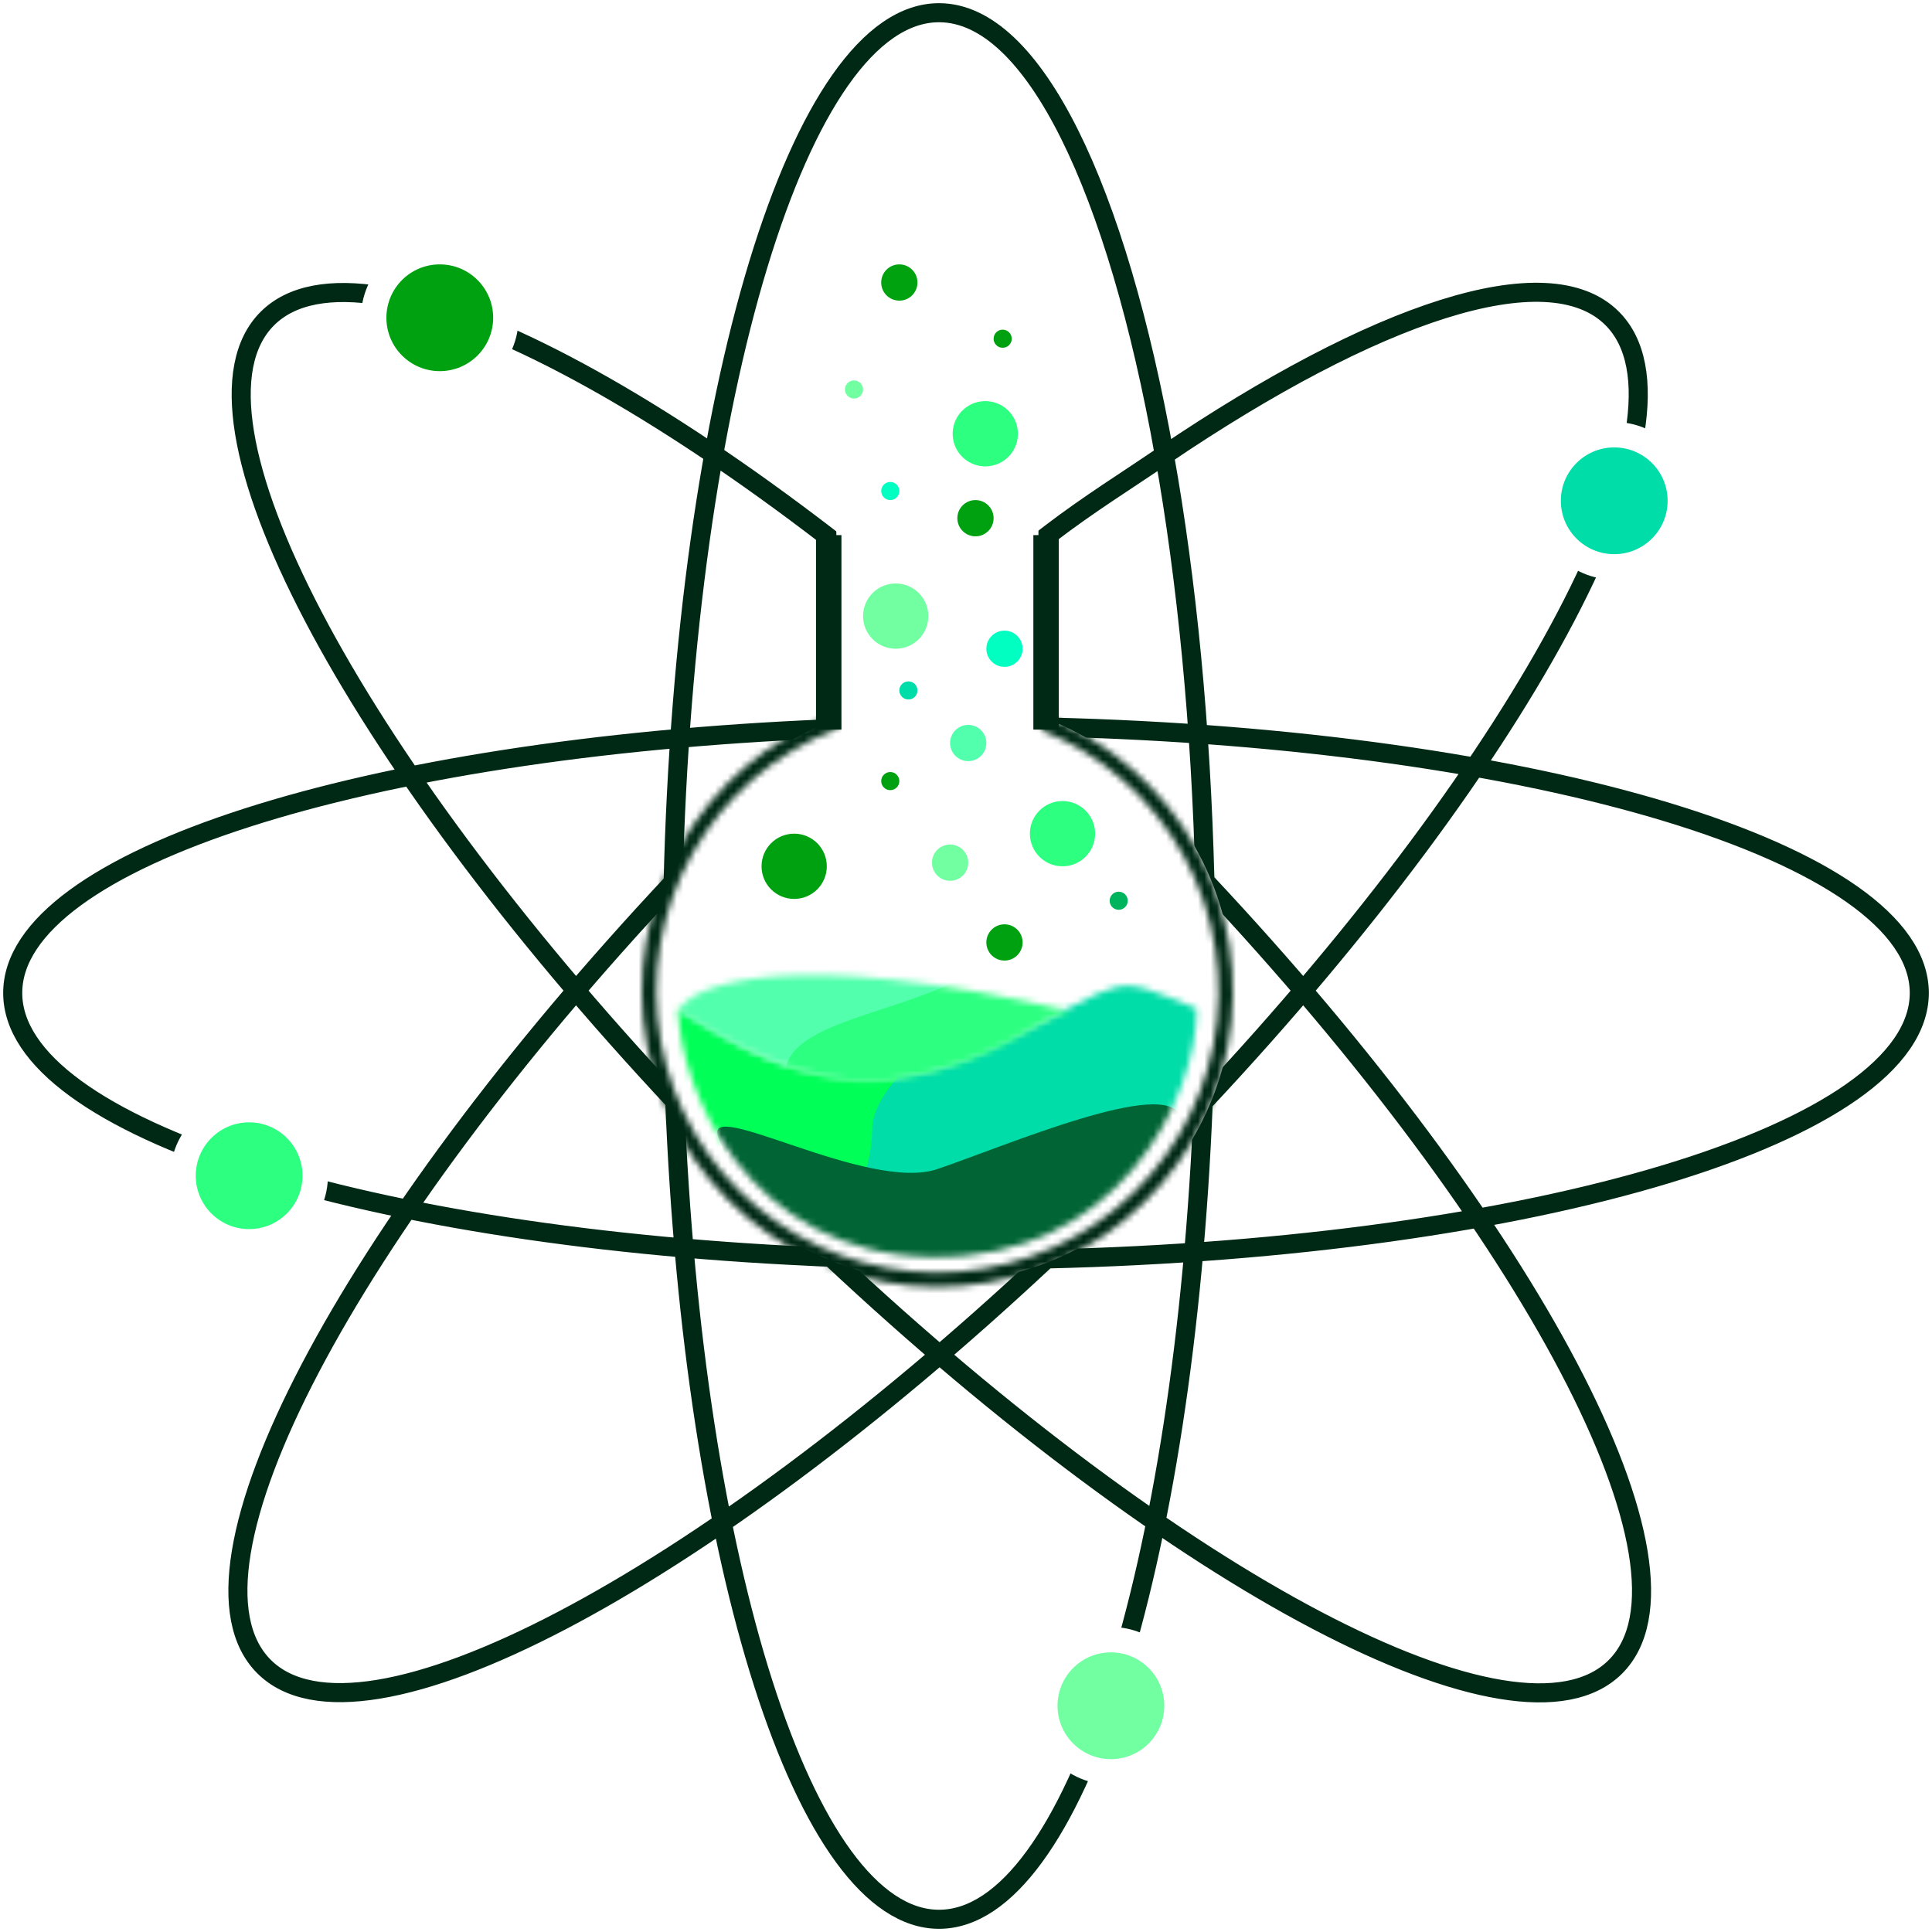 <svg width="304" height="304" viewBox="0 0 304 304" fill="none" xmlns="http://www.w3.org/2000/svg">
<path d="M183.22 71.598C175.768 29.759 162.67 2 147.757 2C125.802 2 107.782 62.163 105.916 138.845C54.769 193.377 26.292 246.982 41.54 262.23C56.764 277.455 110.226 249.091 164.669 198.095C241.583 196.294 302 178.244 302 156.243C302 134.305 241.93 116.295 165.333 114.406C110.839 63.324 57.296 34.896 42.059 50.134C26.836 65.356 55.191 118.806 106.175 173.243C109.064 246.025 126.58 302 147.757 302C168.914 302 186.418 246.13 189.331 173.446C240.456 118.927 268.917 65.343 253.672 50.098C243.517 39.943 216.347 49.183 183.22 71.598ZM183.22 71.598C186.73 91.301 188.987 114.126 189.593 138.645C240.88 193.258 269.461 246.996 254.191 262.266C238.936 277.521 185.291 249.013 130.735 197.824C57.963 194.932 2 177.417 2 156.243C2 135.134 57.617 117.662 130.059 114.689C142.256 103.235 153.642 92.853 165.333 83.9C171.173 79.428 177.664 75.358 183.22 71.598Z" stroke="#002915" stroke-width="3"/>
<circle cx="148.1" cy="155.9" r="45.9" fill="white"/>
<rect x="131.6" y="68.6" width="31.8" height="50.4" fill="white"/>
<circle cx="124.963" cy="136.312" r="5.135" fill="#00A110"/>
<circle cx="167.184" cy="131.177" r="5.135" fill="#2DFF81"/>
<circle cx="140.939" cy="96.944" r="5.135" fill="#72FFA2"/>
<circle cx="155.037" cy="68.251" r="5.135" transform="rotate(-41.978 155.037 68.251)" fill="#2DFF81"/>
<circle cx="153.491" cy="81.539" r="2.853" fill="#00A110"/>
<circle cx="149.497" cy="135.741" r="2.853" fill="#72FFA2"/>
<circle cx="141.509" cy="44.453" r="2.853" fill="#00A210"/>
<circle cx="158.055" cy="102.079" r="2.853" fill="#02FFC2"/>
<circle cx="158.055" cy="148.293" r="2.853" fill="#00A110"/>
<circle cx="140.083" cy="122.904" r="1.426" fill="#00A110"/>
<circle cx="142.936" cy="108.64" r="1.426" fill="#00DDA8"/>
<circle cx="176.028" cy="141.732" r="1.426" fill="#00B45D"/>
<circle cx="140.083" cy="77.26" r="1.426" fill="#02FFC2"/>
<circle cx="134.377" cy="61.284" r="1.426" fill="#72FFA2"/>
<circle cx="157.77" cy="53.296" r="1.426" fill="#00A110"/>
<circle cx="152.35" cy="116.913" r="2.853" fill="#52FFAC"/>
<mask id="path-20-inside-1_32_136" fill="white">
<path d="M164.572 112.743C174.665 116.727 183.046 124.114 188.266 133.626C193.485 143.138 195.214 154.176 193.153 164.828C191.093 175.48 185.372 185.077 176.981 191.956C168.59 198.835 158.058 202.563 147.209 202.495C136.359 202.427 125.875 198.567 117.571 191.583C109.267 184.6 103.667 174.933 101.739 164.255C99.812 153.578 101.679 142.563 107.018 133.117C112.356 123.671 120.83 116.389 130.971 112.533L131.779 114.657C122.133 118.326 114.074 125.251 108.997 134.235C103.919 143.219 102.144 153.696 103.977 163.851C105.81 174.007 111.136 183.202 119.034 189.844C126.932 196.486 136.904 200.157 147.223 200.222C157.542 200.286 167.559 196.74 175.54 190.198C183.52 183.655 188.961 174.528 190.922 164.396C192.882 154.265 191.237 143.766 186.273 134.72C181.308 125.673 173.337 118.646 163.738 114.858L164.572 112.743Z"/>
</mask>
<path d="M164.572 112.743C174.665 116.727 183.046 124.114 188.266 133.626C193.485 143.138 195.214 154.176 193.153 164.828C191.093 175.48 185.372 185.077 176.981 191.956C168.59 198.835 158.058 202.563 147.209 202.495C136.359 202.427 125.875 198.567 117.571 191.583C109.267 184.6 103.667 174.933 101.739 164.255C99.812 153.578 101.679 142.563 107.018 133.117C112.356 123.671 120.83 116.389 130.971 112.533L131.779 114.657C122.133 118.326 114.074 125.251 108.997 134.235C103.919 143.219 102.144 153.696 103.977 163.851C105.81 174.007 111.136 183.202 119.034 189.844C126.932 196.486 136.904 200.157 147.223 200.222C157.542 200.286 167.559 196.74 175.54 190.198C183.52 183.655 188.961 174.528 190.922 164.396C192.882 154.265 191.237 143.766 186.273 134.72C181.308 125.673 173.337 118.646 163.738 114.858L164.572 112.743Z" stroke="#002915" stroke-width="4" mask="url(#path-20-inside-1_32_136)"/>
<path d="M130.4 84.2V114.8M164.6 84.2V114.8" stroke="#002915" stroke-width="4"/>
<mask id="mask0_32_136" style="mask-type:alpha" maskUnits="userSpaceOnUse" x="106" y="155" width="83" height="43">
<path d="M156.344 164.691C132.381 176.521 116.69 164.691 106.706 158.7C106.896 170.967 117.432 197.327 146.644 197.783C175.857 198.239 188.295 172.964 188.295 158.7C174.031 152.995 178.881 153.565 156.344 164.691Z" fill="#D9D9D9"/>
</mask>
<g mask="url(#mask0_32_136)">
<g filter="url(#filter0_f_32_136)">
<path d="M149.026 196.329C146.256 200.784 146.793 212.811 125.534 204.887C104.275 196.964 94.396 170.223 100.448 153.983C106.501 137.743 142.465 158.672 168.711 169.798C164.717 174.077 154.062 188.232 149.026 196.329Z" fill="#00FF57"/>
</g>
<g filter="url(#filter1_f_32_136)">
<path d="M192.489 171.971C192.489 182.685 147.471 201.925 137.23 201.925C126.989 201.925 137.23 188.39 137.23 177.677C137.23 166.963 165.787 150.005 176.028 150.005C186.269 150.005 192.489 161.257 192.489 171.971Z" fill="#00DDA8"/>
</g>
<g filter="url(#filter2_f_32_136)">
<path d="M185.727 175.68C187.86 181.944 177.454 229.312 149.212 228.171C138.324 231.878 115.115 185.082 112.982 178.818C110.849 172.554 136.612 187.66 147.5 183.953C158.388 180.246 183.594 169.416 185.727 175.68Z" fill="#006434"/>
</g>
</g>
<mask id="mask1_32_136" style="mask-type:alpha" maskUnits="userSpaceOnUse" x="106" y="153" width="63" height="18">
<path d="M168.325 159.099C124.507 148.829 108.798 154.82 106.706 159.099C113.552 163.378 127.531 171.773 140.368 169.939C157.2 167.535 162.905 160.24 168.325 159.099Z" fill="#D9D9D9"/>
</mask>
<g mask="url(#mask1_32_136)">
<g filter="url(#filter3_f_32_136)">
<path d="M156.344 158.278C156.344 165.368 134.596 179.674 123.252 179.674C111.908 179.674 103.568 169.647 103.568 162.557C103.568 155.467 115.046 147.092 126.39 147.092C137.734 147.092 156.344 151.188 156.344 158.278Z" fill="#52FFAC"/>
</g>
<g filter="url(#filter4_f_32_136)">
<path d="M176.313 167.692C176.313 177.46 167.373 185.379 156.344 185.379C145.315 185.379 123.537 178.887 123.537 169.118C123.537 159.35 148.071 159.419 156.344 150.005C167.373 150.005 176.313 157.924 176.313 167.692Z" fill="#2DFF81"/>
</g>
</g>
<circle cx="254" cy="78.8" r="10.4" fill="#00DDA8" stroke="white" stroke-width="4"/>
<circle cx="174.8" cy="268.4" r="10.4" fill="#72FFA2" stroke="white" stroke-width="4"/>
<circle cx="69.2" cy="50" r="10.4" fill="#00A110" stroke="white" stroke-width="4"/>
<circle cx="39.2" cy="185" r="10.4" fill="#2DFF81" stroke="white" stroke-width="4"/>
<defs>
<filter id="filter0_f_32_136" x="58.691" y="108.028" width="150.019" height="139.497" filterUnits="userSpaceOnUse" color-interpolation-filters="sRGB">
<feFlood flood-opacity="0" result="BackgroundImageFix"/>
<feBlend mode="normal" in="SourceGraphic" in2="BackgroundImageFix" result="shape"/>
<feGaussianBlur stdDeviation="20" result="effect1_foregroundBlur_32_136"/>
</filter>
<filter id="filter1_f_32_136" x="92.679" y="110.005" width="139.81" height="131.92" filterUnits="userSpaceOnUse" color-interpolation-filters="sRGB">
<feFlood flood-opacity="0" result="BackgroundImageFix"/>
<feBlend mode="normal" in="SourceGraphic" in2="BackgroundImageFix" result="shape"/>
<feGaussianBlur stdDeviation="20" result="effect1_foregroundBlur_32_136"/>
</filter>
<filter id="filter2_f_32_136" x="72.857" y="133.769" width="153.139" height="134.61" filterUnits="userSpaceOnUse" color-interpolation-filters="sRGB">
<feFlood flood-opacity="0" result="BackgroundImageFix"/>
<feBlend mode="normal" in="SourceGraphic" in2="BackgroundImageFix" result="shape"/>
<feGaussianBlur stdDeviation="20" result="effect1_foregroundBlur_32_136"/>
</filter>
<filter id="filter3_f_32_136" x="93.568" y="137.092" width="72.776" height="52.581" filterUnits="userSpaceOnUse" color-interpolation-filters="sRGB">
<feFlood flood-opacity="0" result="BackgroundImageFix"/>
<feBlend mode="normal" in="SourceGraphic" in2="BackgroundImageFix" result="shape"/>
<feGaussianBlur stdDeviation="5" result="effect1_foregroundBlur_32_136"/>
</filter>
<filter id="filter4_f_32_136" x="93.537" y="120.005" width="112.776" height="95.374" filterUnits="userSpaceOnUse" color-interpolation-filters="sRGB">
<feFlood flood-opacity="0" result="BackgroundImageFix"/>
<feBlend mode="normal" in="SourceGraphic" in2="BackgroundImageFix" result="shape"/>
<feGaussianBlur stdDeviation="15" result="effect1_foregroundBlur_32_136"/>
</filter>
</defs>
</svg>
